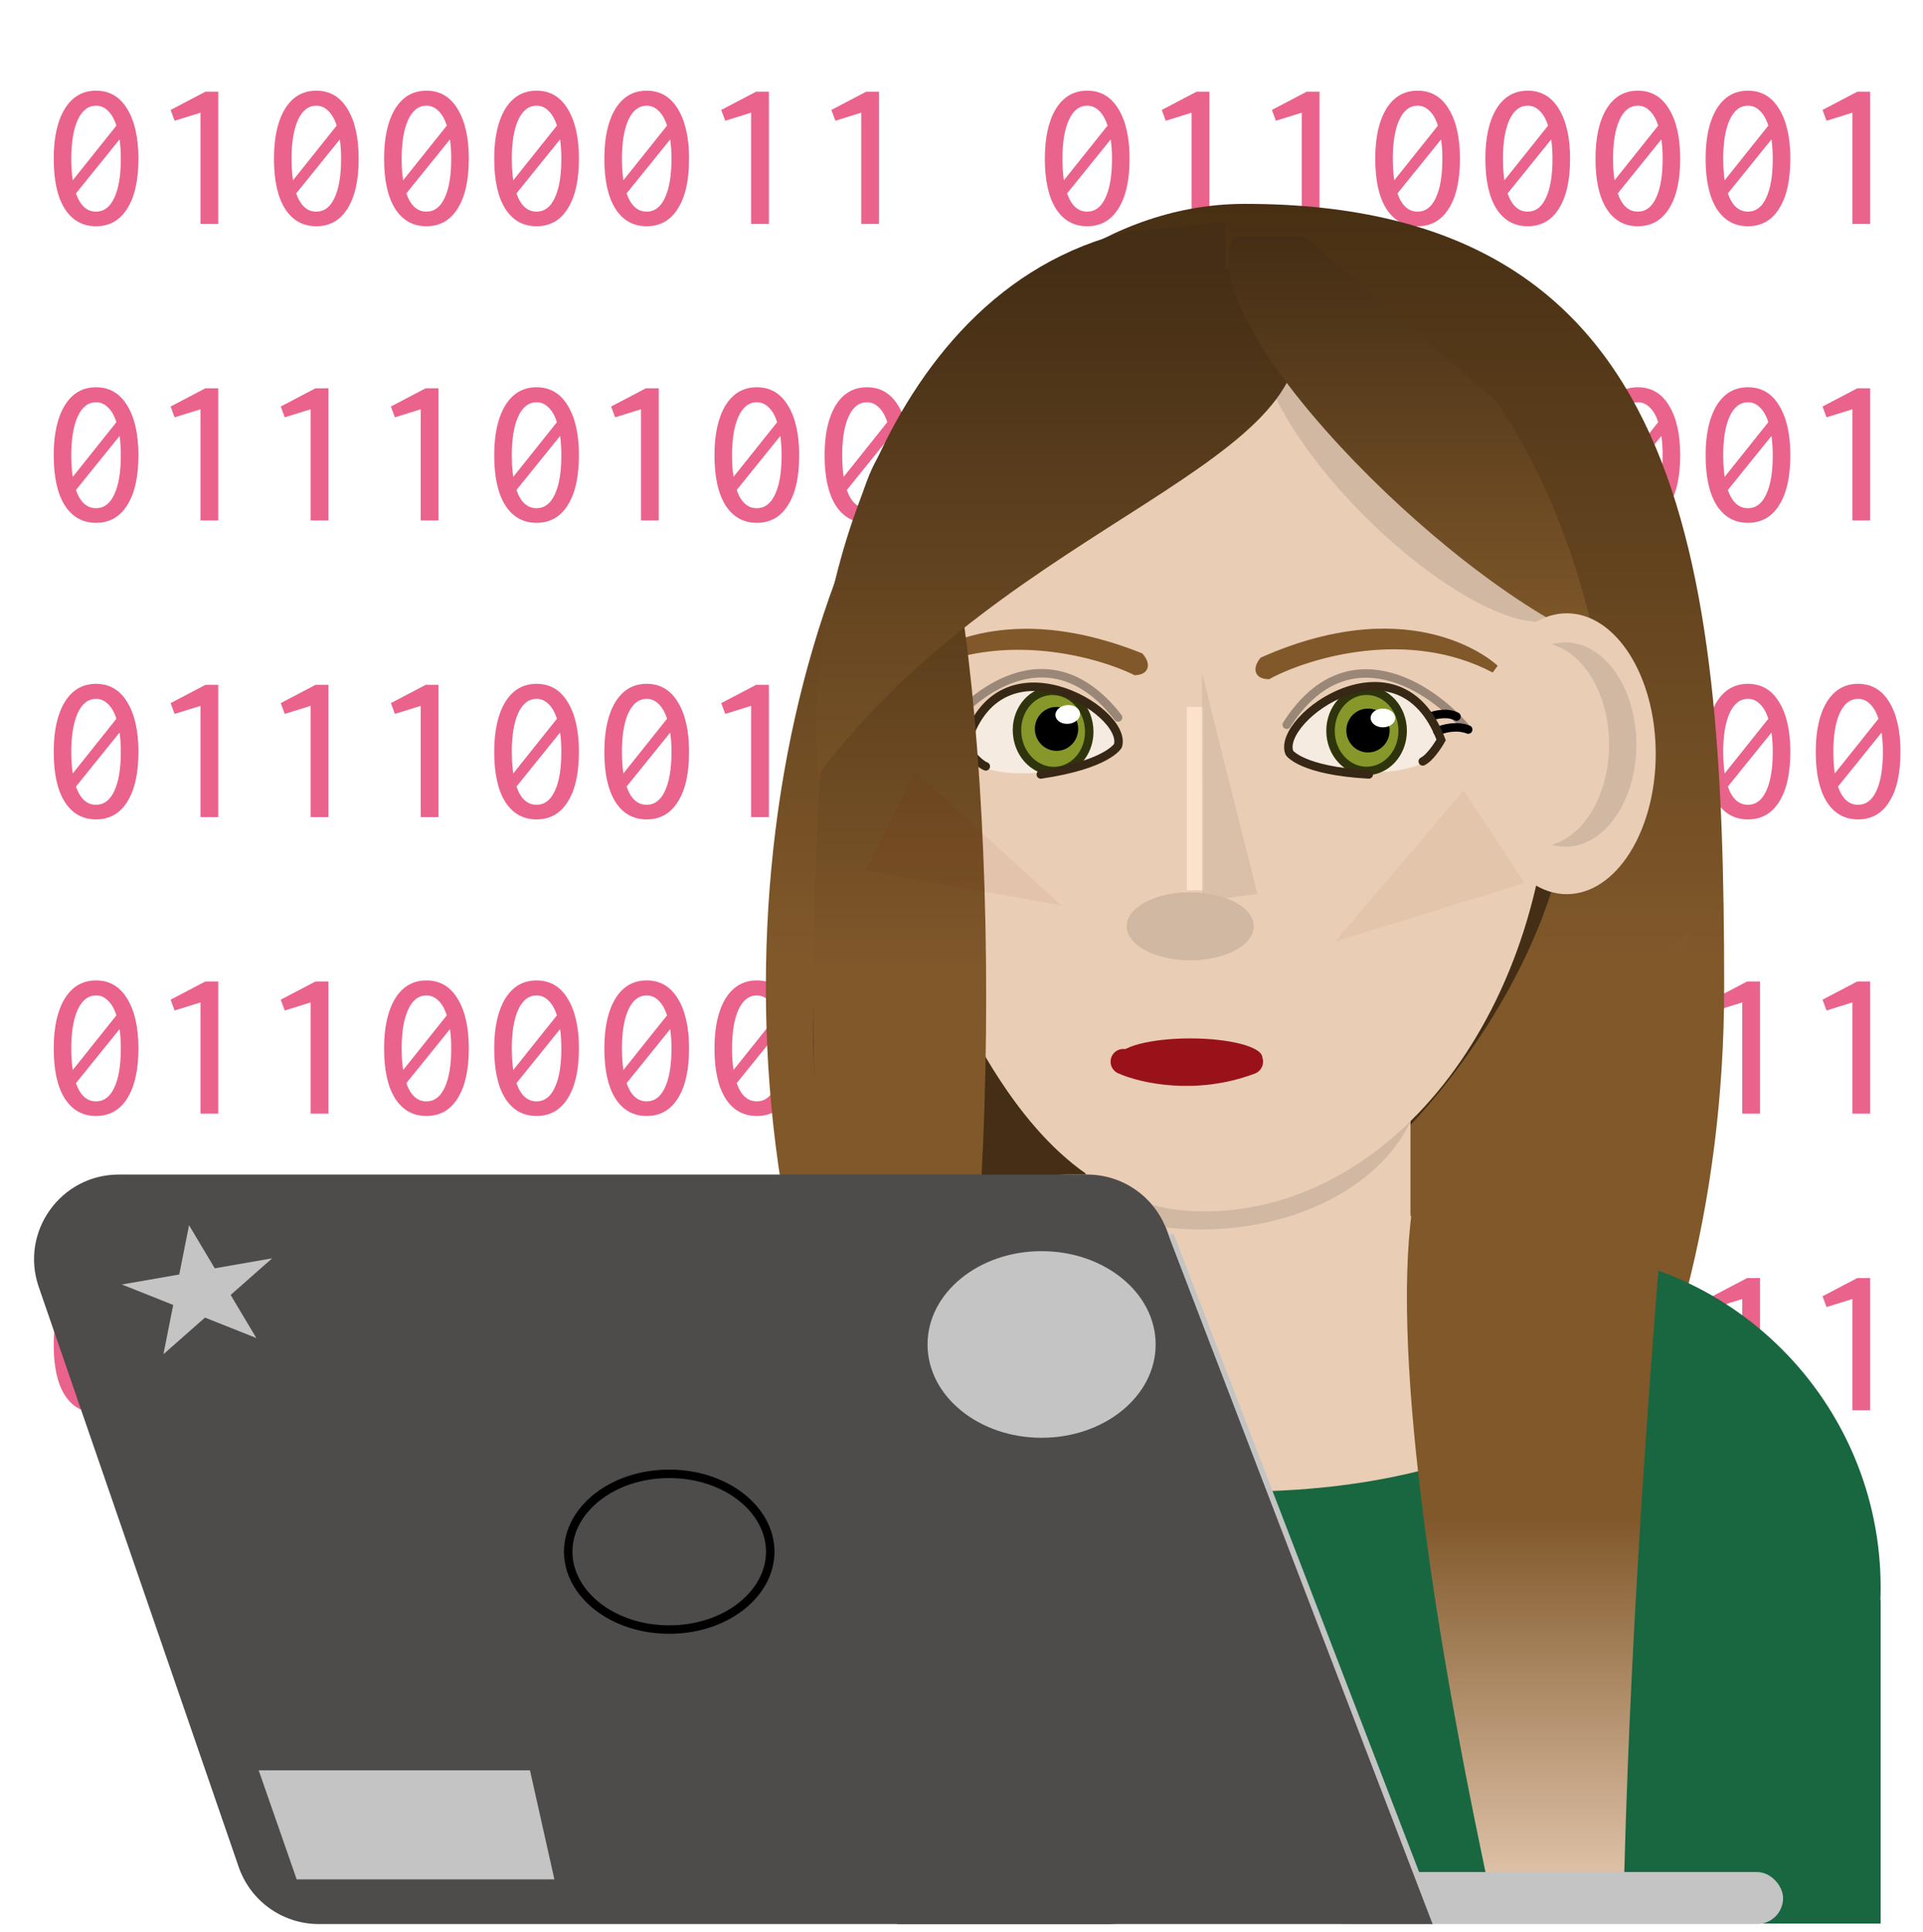 <svg width="227" height="228" viewBox="0 0 227 228" fill="none" xmlns="http://www.w3.org/2000/svg">
<path d="M11.339 26.7C9.755 26.7 8.522 26.009 7.639 24.625C6.772 23.242 6.339 21.275 6.339 18.725C6.339 16.242 6.772 14.284 7.639 12.85C8.522 11.417 9.755 10.7 11.339 10.7C12.922 10.7 14.147 11.417 15.014 12.85C15.897 14.284 16.339 16.242 16.339 18.725C16.339 21.275 15.897 23.242 15.014 24.625C14.147 26.009 12.922 26.7 11.339 26.7ZM8.414 18.725C8.414 19.675 8.472 20.525 8.589 21.275L13.739 14.825C13.505 14.075 13.18 13.5 12.764 13.1C12.364 12.684 11.889 12.475 11.339 12.475C10.405 12.475 9.68 13.042 9.164 14.175C8.664 15.292 8.414 16.809 8.414 18.725ZM11.339 24.975C12.272 24.975 12.989 24.434 13.489 23.35C14.005 22.267 14.264 20.725 14.264 18.725C14.264 17.892 14.214 17.134 14.114 16.45L8.964 22.825C9.464 24.259 10.255 24.975 11.339 24.975Z" fill="#EA638C"/>
<path d="M23.664 26.425V13.3L20.614 14.25L20.139 12.975L24.239 10.825H25.764V26.425H23.664Z" fill="#EA638C"/>
<path d="M37.339 26.7C35.755 26.7 34.522 26.009 33.639 24.625C32.772 23.242 32.339 21.275 32.339 18.725C32.339 16.242 32.772 14.284 33.639 12.85C34.522 11.417 35.755 10.7 37.339 10.7C38.922 10.7 40.147 11.417 41.014 12.85C41.897 14.284 42.339 16.242 42.339 18.725C42.339 21.275 41.897 23.242 41.014 24.625C40.147 26.009 38.922 26.7 37.339 26.7ZM34.414 18.725C34.414 19.675 34.472 20.525 34.589 21.275L39.739 14.825C39.505 14.075 39.18 13.5 38.764 13.1C38.364 12.684 37.889 12.475 37.339 12.475C36.405 12.475 35.68 13.042 35.164 14.175C34.664 15.292 34.414 16.809 34.414 18.725ZM37.339 24.975C38.272 24.975 38.989 24.434 39.489 23.35C40.005 22.267 40.264 20.725 40.264 18.725C40.264 17.892 40.214 17.134 40.114 16.45L34.964 22.825C35.464 24.259 36.255 24.975 37.339 24.975Z" fill="#EA638C"/>
<path d="M50.339 26.7C48.755 26.7 47.522 26.009 46.639 24.625C45.772 23.242 45.339 21.275 45.339 18.725C45.339 16.242 45.772 14.284 46.639 12.85C47.522 11.417 48.755 10.7 50.339 10.7C51.922 10.7 53.147 11.417 54.014 12.85C54.897 14.284 55.339 16.242 55.339 18.725C55.339 21.275 54.897 23.242 54.014 24.625C53.147 26.009 51.922 26.7 50.339 26.7ZM47.414 18.725C47.414 19.675 47.472 20.525 47.589 21.275L52.739 14.825C52.505 14.075 52.18 13.5 51.764 13.1C51.364 12.684 50.889 12.475 50.339 12.475C49.405 12.475 48.68 13.042 48.164 14.175C47.664 15.292 47.414 16.809 47.414 18.725ZM50.339 24.975C51.272 24.975 51.989 24.434 52.489 23.35C53.005 22.267 53.264 20.725 53.264 18.725C53.264 17.892 53.214 17.134 53.114 16.45L47.964 22.825C48.464 24.259 49.255 24.975 50.339 24.975Z" fill="#EA638C"/>
<path d="M63.339 26.7C61.755 26.7 60.522 26.009 59.639 24.625C58.772 23.242 58.339 21.275 58.339 18.725C58.339 16.242 58.772 14.284 59.639 12.85C60.522 11.417 61.755 10.7 63.339 10.7C64.922 10.7 66.147 11.417 67.014 12.85C67.897 14.284 68.339 16.242 68.339 18.725C68.339 21.275 67.897 23.242 67.014 24.625C66.147 26.009 64.922 26.7 63.339 26.7ZM60.414 18.725C60.414 19.675 60.472 20.525 60.589 21.275L65.739 14.825C65.505 14.075 65.18 13.5 64.764 13.1C64.364 12.684 63.889 12.475 63.339 12.475C62.405 12.475 61.68 13.042 61.164 14.175C60.664 15.292 60.414 16.809 60.414 18.725ZM63.339 24.975C64.272 24.975 64.989 24.434 65.489 23.35C66.005 22.267 66.264 20.725 66.264 18.725C66.264 17.892 66.214 17.134 66.114 16.45L60.964 22.825C61.464 24.259 62.255 24.975 63.339 24.975Z" fill="#EA638C"/>
<path d="M76.339 26.7C74.755 26.7 73.522 26.009 72.639 24.625C71.772 23.242 71.339 21.275 71.339 18.725C71.339 16.242 71.772 14.284 72.639 12.85C73.522 11.417 74.755 10.7 76.339 10.7C77.922 10.7 79.147 11.417 80.014 12.85C80.897 14.284 81.339 16.242 81.339 18.725C81.339 21.275 80.897 23.242 80.014 24.625C79.147 26.009 77.922 26.7 76.339 26.7ZM73.414 18.725C73.414 19.675 73.472 20.525 73.589 21.275L78.739 14.825C78.505 14.075 78.18 13.5 77.764 13.1C77.364 12.684 76.889 12.475 76.339 12.475C75.405 12.475 74.68 13.042 74.164 14.175C73.664 15.292 73.414 16.809 73.414 18.725ZM76.339 24.975C77.272 24.975 77.989 24.434 78.489 23.35C79.005 22.267 79.264 20.725 79.264 18.725C79.264 17.892 79.214 17.134 79.114 16.45L73.964 22.825C74.464 24.259 75.255 24.975 76.339 24.975Z" fill="#EA638C"/>
<path d="M88.664 26.425V13.3L85.614 14.25L85.139 12.975L89.239 10.825H90.764V26.425H88.664Z" fill="#EA638C"/>
<path d="M101.664 26.425V13.3L98.614 14.25L98.139 12.975L102.239 10.825H103.764V26.425H101.664Z" fill="#EA638C"/>
<path d="M128.339 26.7C126.755 26.7 125.522 26.009 124.639 24.625C123.772 23.242 123.339 21.275 123.339 18.725C123.339 16.242 123.772 14.284 124.639 12.85C125.522 11.417 126.755 10.7 128.339 10.7C129.922 10.7 131.147 11.417 132.014 12.85C132.897 14.284 133.339 16.242 133.339 18.725C133.339 21.275 132.897 23.242 132.014 24.625C131.147 26.009 129.922 26.7 128.339 26.7ZM125.414 18.725C125.414 19.675 125.472 20.525 125.589 21.275L130.739 14.825C130.505 14.075 130.18 13.5 129.764 13.1C129.364 12.684 128.889 12.475 128.339 12.475C127.405 12.475 126.68 13.042 126.164 14.175C125.664 15.292 125.414 16.809 125.414 18.725ZM128.339 24.975C129.272 24.975 129.989 24.434 130.489 23.35C131.005 22.267 131.264 20.725 131.264 18.725C131.264 17.892 131.214 17.134 131.114 16.45L125.964 22.825C126.464 24.259 127.255 24.975 128.339 24.975Z" fill="#EA638C"/>
<path d="M140.664 26.425V13.3L137.614 14.25L137.139 12.975L141.239 10.825H142.764V26.425H140.664Z" fill="#EA638C"/>
<path d="M153.664 26.425V13.3L150.614 14.25L150.139 12.975L154.239 10.825H155.764V26.425H153.664Z" fill="#EA638C"/>
<path d="M167.339 26.7C165.755 26.7 164.522 26.009 163.639 24.625C162.772 23.242 162.339 21.275 162.339 18.725C162.339 16.242 162.772 14.284 163.639 12.85C164.522 11.417 165.755 10.7 167.339 10.7C168.922 10.7 170.147 11.417 171.014 12.85C171.897 14.284 172.339 16.242 172.339 18.725C172.339 21.275 171.897 23.242 171.014 24.625C170.147 26.009 168.922 26.7 167.339 26.7ZM164.414 18.725C164.414 19.675 164.472 20.525 164.589 21.275L169.739 14.825C169.505 14.075 169.18 13.5 168.764 13.1C168.364 12.684 167.889 12.475 167.339 12.475C166.405 12.475 165.68 13.042 165.164 14.175C164.664 15.292 164.414 16.809 164.414 18.725ZM167.339 24.975C168.272 24.975 168.989 24.434 169.489 23.35C170.005 22.267 170.264 20.725 170.264 18.725C170.264 17.892 170.214 17.134 170.114 16.45L164.964 22.825C165.464 24.259 166.255 24.975 167.339 24.975Z" fill="#EA638C"/>
<path d="M180.339 26.7C178.755 26.7 177.522 26.009 176.639 24.625C175.772 23.242 175.339 21.275 175.339 18.725C175.339 16.242 175.772 14.284 176.639 12.85C177.522 11.417 178.755 10.7 180.339 10.7C181.922 10.7 183.147 11.417 184.014 12.85C184.897 14.284 185.339 16.242 185.339 18.725C185.339 21.275 184.897 23.242 184.014 24.625C183.147 26.009 181.922 26.7 180.339 26.7ZM177.414 18.725C177.414 19.675 177.472 20.525 177.589 21.275L182.739 14.825C182.505 14.075 182.18 13.5 181.764 13.1C181.364 12.684 180.889 12.475 180.339 12.475C179.405 12.475 178.68 13.042 178.164 14.175C177.664 15.292 177.414 16.809 177.414 18.725ZM180.339 24.975C181.272 24.975 181.989 24.434 182.489 23.35C183.005 22.267 183.264 20.725 183.264 18.725C183.264 17.892 183.214 17.134 183.114 16.45L177.964 22.825C178.464 24.259 179.255 24.975 180.339 24.975Z" fill="#EA638C"/>
<path d="M193.339 26.7C191.755 26.7 190.522 26.009 189.639 24.625C188.772 23.242 188.339 21.275 188.339 18.725C188.339 16.242 188.772 14.284 189.639 12.85C190.522 11.417 191.755 10.7 193.339 10.7C194.922 10.7 196.147 11.417 197.014 12.85C197.897 14.284 198.339 16.242 198.339 18.725C198.339 21.275 197.897 23.242 197.014 24.625C196.147 26.009 194.922 26.7 193.339 26.7ZM190.414 18.725C190.414 19.675 190.472 20.525 190.589 21.275L195.739 14.825C195.505 14.075 195.18 13.5 194.764 13.1C194.364 12.684 193.889 12.475 193.339 12.475C192.405 12.475 191.68 13.042 191.164 14.175C190.664 15.292 190.414 16.809 190.414 18.725ZM193.339 24.975C194.272 24.975 194.989 24.434 195.489 23.35C196.005 22.267 196.264 20.725 196.264 18.725C196.264 17.892 196.214 17.134 196.114 16.45L190.964 22.825C191.464 24.259 192.255 24.975 193.339 24.975Z" fill="#EA638C"/>
<path d="M206.339 26.7C204.755 26.7 203.522 26.009 202.639 24.625C201.772 23.242 201.339 21.275 201.339 18.725C201.339 16.242 201.772 14.284 202.639 12.85C203.522 11.417 204.755 10.7 206.339 10.7C207.922 10.7 209.147 11.417 210.014 12.85C210.897 14.284 211.339 16.242 211.339 18.725C211.339 21.275 210.897 23.242 210.014 24.625C209.147 26.009 207.922 26.7 206.339 26.7ZM203.414 18.725C203.414 19.675 203.472 20.525 203.589 21.275L208.739 14.825C208.505 14.075 208.18 13.5 207.764 13.1C207.364 12.684 206.889 12.475 206.339 12.475C205.405 12.475 204.68 13.042 204.164 14.175C203.664 15.292 203.414 16.809 203.414 18.725ZM206.339 24.975C207.272 24.975 207.989 24.434 208.489 23.35C209.005 22.267 209.264 20.725 209.264 18.725C209.264 17.892 209.214 17.134 209.114 16.45L203.964 22.825C204.464 24.259 205.255 24.975 206.339 24.975Z" fill="#EA638C"/>
<path d="M218.664 26.425V13.3L215.614 14.25L215.139 12.975L219.239 10.825H220.764V26.425H218.664Z" fill="#EA638C"/>
<path d="M11.339 61.7C9.755 61.7 8.522 61.009 7.639 59.625C6.772 58.242 6.339 56.275 6.339 53.725C6.339 51.242 6.772 49.284 7.639 47.85C8.522 46.417 9.755 45.7 11.339 45.7C12.922 45.7 14.147 46.417 15.014 47.85C15.897 49.284 16.339 51.242 16.339 53.725C16.339 56.275 15.897 58.242 15.014 59.625C14.147 61.009 12.922 61.7 11.339 61.7ZM8.414 53.725C8.414 54.675 8.472 55.525 8.589 56.275L13.739 49.825C13.505 49.075 13.18 48.5 12.764 48.1C12.364 47.684 11.889 47.475 11.339 47.475C10.405 47.475 9.68 48.042 9.164 49.175C8.664 50.292 8.414 51.809 8.414 53.725ZM11.339 59.975C12.272 59.975 12.989 59.434 13.489 58.35C14.005 57.267 14.264 55.725 14.264 53.725C14.264 52.892 14.214 52.134 14.114 51.45L8.964 57.825C9.464 59.259 10.255 59.975 11.339 59.975Z" fill="#EA638C"/>
<path d="M23.664 61.425V48.3L20.614 49.25L20.139 47.975L24.239 45.825H25.764V61.425H23.664Z" fill="#EA638C"/>
<path d="M36.664 61.425V48.3L33.614 49.25L33.139 47.975L37.239 45.825H38.764V61.425H36.664Z" fill="#EA638C"/>
<path d="M49.664 61.425V48.3L46.614 49.25L46.139 47.975L50.239 45.825H51.764V61.425H49.664Z" fill="#EA638C"/>
<path d="M63.339 61.7C61.755 61.7 60.522 61.009 59.639 59.625C58.772 58.242 58.339 56.275 58.339 53.725C58.339 51.242 58.772 49.284 59.639 47.85C60.522 46.417 61.755 45.7 63.339 45.7C64.922 45.7 66.147 46.417 67.014 47.85C67.897 49.284 68.339 51.242 68.339 53.725C68.339 56.275 67.897 58.242 67.014 59.625C66.147 61.009 64.922 61.7 63.339 61.7ZM60.414 53.725C60.414 54.675 60.472 55.525 60.589 56.275L65.739 49.825C65.505 49.075 65.18 48.5 64.764 48.1C64.364 47.684 63.889 47.475 63.339 47.475C62.405 47.475 61.68 48.042 61.164 49.175C60.664 50.292 60.414 51.809 60.414 53.725ZM63.339 59.975C64.272 59.975 64.989 59.434 65.489 58.35C66.005 57.267 66.264 55.725 66.264 53.725C66.264 52.892 66.214 52.134 66.114 51.45L60.964 57.825C61.464 59.259 62.255 59.975 63.339 59.975Z" fill="#EA638C"/>
<path d="M75.664 61.425V48.3L72.614 49.25L72.139 47.975L76.239 45.825H77.764V61.425H75.664Z" fill="#EA638C"/>
<path d="M89.339 61.7C87.755 61.7 86.522 61.009 85.639 59.625C84.772 58.242 84.339 56.275 84.339 53.725C84.339 51.242 84.772 49.284 85.639 47.85C86.522 46.417 87.755 45.7 89.339 45.7C90.922 45.7 92.147 46.417 93.014 47.85C93.897 49.284 94.339 51.242 94.339 53.725C94.339 56.275 93.897 58.242 93.014 59.625C92.147 61.009 90.922 61.7 89.339 61.7ZM86.414 53.725C86.414 54.675 86.472 55.525 86.589 56.275L91.739 49.825C91.505 49.075 91.18 48.5 90.764 48.1C90.364 47.684 89.889 47.475 89.339 47.475C88.405 47.475 87.68 48.042 87.164 49.175C86.664 50.292 86.414 51.809 86.414 53.725ZM89.339 59.975C90.272 59.975 90.989 59.434 91.489 58.35C92.005 57.267 92.264 55.725 92.264 53.725C92.264 52.892 92.214 52.134 92.114 51.45L86.964 57.825C87.464 59.259 88.255 59.975 89.339 59.975Z" fill="#EA638C"/>
<path d="M102.339 61.7C100.755 61.7 99.522 61.009 98.639 59.625C97.772 58.242 97.339 56.275 97.339 53.725C97.339 51.242 97.772 49.284 98.639 47.85C99.522 46.417 100.755 45.7 102.339 45.7C103.922 45.7 105.147 46.417 106.014 47.85C106.897 49.284 107.339 51.242 107.339 53.725C107.339 56.275 106.897 58.242 106.014 59.625C105.147 61.009 103.922 61.7 102.339 61.7ZM99.414 53.725C99.414 54.675 99.472 55.525 99.589 56.275L104.739 49.825C104.505 49.075 104.18 48.5 103.764 48.1C103.364 47.684 102.889 47.475 102.339 47.475C101.405 47.475 100.68 48.042 100.164 49.175C99.664 50.292 99.414 51.809 99.414 53.725ZM102.339 59.975C103.272 59.975 103.989 59.434 104.489 58.35C105.005 57.267 105.264 55.725 105.264 53.725C105.264 52.892 105.214 52.134 105.114 51.45L99.964 57.825C100.464 59.259 101.255 59.975 102.339 59.975Z" fill="#EA638C"/>
<path d="M128.339 61.7C126.755 61.7 125.522 61.009 124.639 59.625C123.772 58.242 123.339 56.275 123.339 53.725C123.339 51.242 123.772 49.284 124.639 47.85C125.522 46.417 126.755 45.7 128.339 45.7C129.922 45.7 131.147 46.417 132.014 47.85C132.897 49.284 133.339 51.242 133.339 53.725C133.339 56.275 132.897 58.242 132.014 59.625C131.147 61.009 129.922 61.7 128.339 61.7ZM125.414 53.725C125.414 54.675 125.472 55.525 125.589 56.275L130.739 49.825C130.505 49.075 130.18 48.5 129.764 48.1C129.364 47.684 128.889 47.475 128.339 47.475C127.405 47.475 126.68 48.042 126.164 49.175C125.664 50.292 125.414 51.809 125.414 53.725ZM128.339 59.975C129.272 59.975 129.989 59.434 130.489 58.35C131.005 57.267 131.264 55.725 131.264 53.725C131.264 52.892 131.214 52.134 131.114 51.45L125.964 57.825C126.464 59.259 127.255 59.975 128.339 59.975Z" fill="#EA638C"/>
<path d="M140.664 61.425V48.3L137.614 49.25L137.139 47.975L141.239 45.825H142.764V61.425H140.664Z" fill="#EA638C"/>
<path d="M153.664 61.425V48.3L150.614 49.25L150.139 47.975L154.239 45.825H155.764V61.425H153.664Z" fill="#EA638C"/>
<path d="M167.339 61.7C165.755 61.7 164.522 61.009 163.639 59.625C162.772 58.242 162.339 56.275 162.339 53.725C162.339 51.242 162.772 49.284 163.639 47.85C164.522 46.417 165.755 45.7 167.339 45.7C168.922 45.7 170.147 46.417 171.014 47.85C171.897 49.284 172.339 51.242 172.339 53.725C172.339 56.275 171.897 58.242 171.014 59.625C170.147 61.009 168.922 61.7 167.339 61.7ZM164.414 53.725C164.414 54.675 164.472 55.525 164.589 56.275L169.739 49.825C169.505 49.075 169.18 48.5 168.764 48.1C168.364 47.684 167.889 47.475 167.339 47.475C166.405 47.475 165.68 48.042 165.164 49.175C164.664 50.292 164.414 51.809 164.414 53.725ZM167.339 59.975C168.272 59.975 168.989 59.434 169.489 58.35C170.005 57.267 170.264 55.725 170.264 53.725C170.264 52.892 170.214 52.134 170.114 51.45L164.964 57.825C165.464 59.259 166.255 59.975 167.339 59.975Z" fill="#EA638C"/>
<path d="M180.339 61.7C178.755 61.7 177.522 61.009 176.639 59.625C175.772 58.242 175.339 56.275 175.339 53.725C175.339 51.242 175.772 49.284 176.639 47.85C177.522 46.417 178.755 45.7 180.339 45.7C181.922 45.7 183.147 46.417 184.014 47.85C184.897 49.284 185.339 51.242 185.339 53.725C185.339 56.275 184.897 58.242 184.014 59.625C183.147 61.009 181.922 61.7 180.339 61.7ZM177.414 53.725C177.414 54.675 177.472 55.525 177.589 56.275L182.739 49.825C182.505 49.075 182.18 48.5 181.764 48.1C181.364 47.684 180.889 47.475 180.339 47.475C179.405 47.475 178.68 48.042 178.164 49.175C177.664 50.292 177.414 51.809 177.414 53.725ZM180.339 59.975C181.272 59.975 181.989 59.434 182.489 58.35C183.005 57.267 183.264 55.725 183.264 53.725C183.264 52.892 183.214 52.134 183.114 51.45L177.964 57.825C178.464 59.259 179.255 59.975 180.339 59.975Z" fill="#EA638C"/>
<path d="M193.339 61.7C191.755 61.7 190.522 61.009 189.639 59.625C188.772 58.242 188.339 56.275 188.339 53.725C188.339 51.242 188.772 49.284 189.639 47.85C190.522 46.417 191.755 45.7 193.339 45.7C194.922 45.7 196.147 46.417 197.014 47.85C197.897 49.284 198.339 51.242 198.339 53.725C198.339 56.275 197.897 58.242 197.014 59.625C196.147 61.009 194.922 61.7 193.339 61.7ZM190.414 53.725C190.414 54.675 190.472 55.525 190.589 56.275L195.739 49.825C195.505 49.075 195.18 48.5 194.764 48.1C194.364 47.684 193.889 47.475 193.339 47.475C192.405 47.475 191.68 48.042 191.164 49.175C190.664 50.292 190.414 51.809 190.414 53.725ZM193.339 59.975C194.272 59.975 194.989 59.434 195.489 58.35C196.005 57.267 196.264 55.725 196.264 53.725C196.264 52.892 196.214 52.134 196.114 51.45L190.964 57.825C191.464 59.259 192.255 59.975 193.339 59.975Z" fill="#EA638C"/>
<path d="M206.339 61.7C204.755 61.7 203.522 61.009 202.639 59.625C201.772 58.242 201.339 56.275 201.339 53.725C201.339 51.242 201.772 49.284 202.639 47.85C203.522 46.417 204.755 45.7 206.339 45.7C207.922 45.7 209.147 46.417 210.014 47.85C210.897 49.284 211.339 51.242 211.339 53.725C211.339 56.275 210.897 58.242 210.014 59.625C209.147 61.009 207.922 61.7 206.339 61.7ZM203.414 53.725C203.414 54.675 203.472 55.525 203.589 56.275L208.739 49.825C208.505 49.075 208.18 48.5 207.764 48.1C207.364 47.684 206.889 47.475 206.339 47.475C205.405 47.475 204.68 48.042 204.164 49.175C203.664 50.292 203.414 51.809 203.414 53.725ZM206.339 59.975C207.272 59.975 207.989 59.434 208.489 58.35C209.005 57.267 209.264 55.725 209.264 53.725C209.264 52.892 209.214 52.134 209.114 51.45L203.964 57.825C204.464 59.259 205.255 59.975 206.339 59.975Z" fill="#EA638C"/>
<path d="M218.664 61.425V48.3L215.614 49.25L215.139 47.975L219.239 45.825H220.764V61.425H218.664Z" fill="#EA638C"/>
<path d="M11.339 96.7C9.755 96.7 8.522 96.009 7.639 94.625C6.772 93.242 6.339 91.275 6.339 88.725C6.339 86.242 6.772 84.284 7.639 82.85C8.522 81.417 9.755 80.7 11.339 80.7C12.922 80.7 14.147 81.417 15.014 82.85C15.897 84.284 16.339 86.242 16.339 88.725C16.339 91.275 15.897 93.242 15.014 94.625C14.147 96.009 12.922 96.7 11.339 96.7ZM8.414 88.725C8.414 89.675 8.472 90.525 8.589 91.275L13.739 84.825C13.505 84.075 13.18 83.5 12.764 83.1C12.364 82.684 11.889 82.475 11.339 82.475C10.405 82.475 9.68 83.042 9.164 84.175C8.664 85.292 8.414 86.809 8.414 88.725ZM11.339 94.975C12.272 94.975 12.989 94.434 13.489 93.35C14.005 92.267 14.264 90.725 14.264 88.725C14.264 87.892 14.214 87.134 14.114 86.45L8.964 92.825C9.464 94.259 10.255 94.975 11.339 94.975Z" fill="#EA638C"/>
<path d="M23.664 96.425V83.3L20.614 84.25L20.139 82.975L24.239 80.825H25.764V96.425H23.664Z" fill="#EA638C"/>
<path d="M36.664 96.425V83.3L33.614 84.25L33.139 82.975L37.239 80.825H38.764V96.425H36.664Z" fill="#EA638C"/>
<path d="M49.664 96.425V83.3L46.614 84.25L46.139 82.975L50.239 80.825H51.764V96.425H49.664Z" fill="#EA638C"/>
<path d="M63.339 96.7C61.755 96.7 60.522 96.009 59.639 94.625C58.772 93.242 58.339 91.275 58.339 88.725C58.339 86.242 58.772 84.284 59.639 82.85C60.522 81.417 61.755 80.7 63.339 80.7C64.922 80.7 66.147 81.417 67.014 82.85C67.897 84.284 68.339 86.242 68.339 88.725C68.339 91.275 67.897 93.242 67.014 94.625C66.147 96.009 64.922 96.7 63.339 96.7ZM60.414 88.725C60.414 89.675 60.472 90.525 60.589 91.275L65.739 84.825C65.505 84.075 65.18 83.5 64.764 83.1C64.364 82.684 63.889 82.475 63.339 82.475C62.405 82.475 61.68 83.042 61.164 84.175C60.664 85.292 60.414 86.809 60.414 88.725ZM63.339 94.975C64.272 94.975 64.989 94.434 65.489 93.35C66.005 92.267 66.264 90.725 66.264 88.725C66.264 87.892 66.214 87.134 66.114 86.45L60.964 92.825C61.464 94.259 62.255 94.975 63.339 94.975Z" fill="#EA638C"/>
<path d="M76.339 96.7C74.755 96.7 73.522 96.009 72.639 94.625C71.772 93.242 71.339 91.275 71.339 88.725C71.339 86.242 71.772 84.284 72.639 82.85C73.522 81.417 74.755 80.7 76.339 80.7C77.922 80.7 79.147 81.417 80.014 82.85C80.897 84.284 81.339 86.242 81.339 88.725C81.339 91.275 80.897 93.242 80.014 94.625C79.147 96.009 77.922 96.7 76.339 96.7ZM73.414 88.725C73.414 89.675 73.472 90.525 73.589 91.275L78.739 84.825C78.505 84.075 78.18 83.5 77.764 83.1C77.364 82.684 76.889 82.475 76.339 82.475C75.405 82.475 74.68 83.042 74.164 84.175C73.664 85.292 73.414 86.809 73.414 88.725ZM76.339 94.975C77.272 94.975 77.989 94.434 78.489 93.35C79.005 92.267 79.264 90.725 79.264 88.725C79.264 87.892 79.214 87.134 79.114 86.45L73.964 92.825C74.464 94.259 75.255 94.975 76.339 94.975Z" fill="#EA638C"/>
<path d="M88.664 96.425V83.3L85.614 84.25L85.139 82.975L89.239 80.825H90.764V96.425H88.664Z" fill="#EA638C"/>
<path d="M101.664 96.425V83.3L98.614 84.25L98.139 82.975L102.239 80.825H103.764V96.425H101.664Z" fill="#EA638C"/>
<path d="M128.339 96.7C126.755 96.7 125.522 96.009 124.639 94.625C123.772 93.242 123.339 91.275 123.339 88.725C123.339 86.242 123.772 84.284 124.639 82.85C125.522 81.417 126.755 80.7 128.339 80.7C129.922 80.7 131.147 81.417 132.014 82.85C132.897 84.284 133.339 86.242 133.339 88.725C133.339 91.275 132.897 93.242 132.014 94.625C131.147 96.009 129.922 96.7 128.339 96.7ZM125.414 88.725C125.414 89.675 125.472 90.525 125.589 91.275L130.739 84.825C130.505 84.075 130.18 83.5 129.764 83.1C129.364 82.684 128.889 82.475 128.339 82.475C127.405 82.475 126.68 83.042 126.164 84.175C125.664 85.292 125.414 86.809 125.414 88.725ZM128.339 94.975C129.272 94.975 129.989 94.434 130.489 93.35C131.005 92.267 131.264 90.725 131.264 88.725C131.264 87.892 131.214 87.134 131.114 86.45L125.964 92.825C126.464 94.259 127.255 94.975 128.339 94.975Z" fill="#EA638C"/>
<path d="M140.664 96.425V83.3L137.614 84.25L137.139 82.975L141.239 80.825H142.764V96.425H140.664Z" fill="#EA638C"/>
<path d="M153.664 96.425V83.3L150.614 84.25L150.139 82.975L154.239 80.825H155.764V96.425H153.664Z" fill="#EA638C"/>
<path d="M166.664 96.425V83.3L163.614 84.25L163.139 82.975L167.239 80.825H168.764V96.425H166.664Z" fill="#EA638C"/>
<path d="M180.339 96.7C178.755 96.7 177.522 96.009 176.639 94.625C175.772 93.242 175.339 91.275 175.339 88.725C175.339 86.242 175.772 84.284 176.639 82.85C177.522 81.417 178.755 80.7 180.339 80.7C181.922 80.7 183.147 81.417 184.014 82.85C184.897 84.284 185.339 86.242 185.339 88.725C185.339 91.275 184.897 93.242 184.014 94.625C183.147 96.009 181.922 96.7 180.339 96.7ZM177.414 88.725C177.414 89.675 177.472 90.525 177.589 91.275L182.739 84.825C182.505 84.075 182.18 83.5 181.764 83.1C181.364 82.684 180.889 82.475 180.339 82.475C179.405 82.475 178.68 83.042 178.164 84.175C177.664 85.292 177.414 86.809 177.414 88.725ZM180.339 94.975C181.272 94.975 181.989 94.434 182.489 93.35C183.005 92.267 183.264 90.725 183.264 88.725C183.264 87.892 183.214 87.134 183.114 86.45L177.964 92.825C178.464 94.259 179.255 94.975 180.339 94.975Z" fill="#EA638C"/>
<path d="M192.664 96.425V83.3L189.614 84.25L189.139 82.975L193.239 80.825H194.764V96.425H192.664Z" fill="#EA638C"/>
<path d="M206.339 96.7C204.755 96.7 203.522 96.009 202.639 94.625C201.772 93.242 201.339 91.275 201.339 88.725C201.339 86.242 201.772 84.284 202.639 82.85C203.522 81.417 204.755 80.7 206.339 80.7C207.922 80.7 209.147 81.417 210.014 82.85C210.897 84.284 211.339 86.242 211.339 88.725C211.339 91.275 210.897 93.242 210.014 94.625C209.147 96.009 207.922 96.7 206.339 96.7ZM203.414 88.725C203.414 89.675 203.472 90.525 203.589 91.275L208.739 84.825C208.505 84.075 208.18 83.5 207.764 83.1C207.364 82.684 206.889 82.475 206.339 82.475C205.405 82.475 204.68 83.042 204.164 84.175C203.664 85.292 203.414 86.809 203.414 88.725ZM206.339 94.975C207.272 94.975 207.989 94.434 208.489 93.35C209.005 92.267 209.264 90.725 209.264 88.725C209.264 87.892 209.214 87.134 209.114 86.45L203.964 92.825C204.464 94.259 205.255 94.975 206.339 94.975Z" fill="#EA638C"/>
<path d="M219.339 96.7C217.755 96.7 216.522 96.009 215.639 94.625C214.772 93.242 214.339 91.275 214.339 88.725C214.339 86.242 214.772 84.284 215.639 82.85C216.522 81.417 217.755 80.7 219.339 80.7C220.922 80.7 222.147 81.417 223.014 82.85C223.897 84.284 224.339 86.242 224.339 88.725C224.339 91.275 223.897 93.242 223.014 94.625C222.147 96.009 220.922 96.7 219.339 96.7ZM216.414 88.725C216.414 89.675 216.472 90.525 216.589 91.275L221.739 84.825C221.505 84.075 221.18 83.5 220.764 83.1C220.364 82.684 219.889 82.475 219.339 82.475C218.405 82.475 217.68 83.042 217.164 84.175C216.664 85.292 216.414 86.809 216.414 88.725ZM219.339 94.975C220.272 94.975 220.989 94.434 221.489 93.35C222.005 92.267 222.264 90.725 222.264 88.725C222.264 87.892 222.214 87.134 222.114 86.45L216.964 92.825C217.464 94.259 218.255 94.975 219.339 94.975Z" fill="#EA638C"/>
<path d="M11.339 131.7C9.755 131.7 8.522 131.009 7.639 129.625C6.772 128.242 6.339 126.275 6.339 123.725C6.339 121.242 6.772 119.284 7.639 117.85C8.522 116.417 9.755 115.7 11.339 115.7C12.922 115.7 14.147 116.417 15.014 117.85C15.897 119.284 16.339 121.242 16.339 123.725C16.339 126.275 15.897 128.242 15.014 129.625C14.147 131.009 12.922 131.7 11.339 131.7ZM8.414 123.725C8.414 124.675 8.472 125.525 8.589 126.275L13.739 119.825C13.505 119.075 13.18 118.5 12.764 118.1C12.364 117.684 11.889 117.475 11.339 117.475C10.405 117.475 9.68 118.042 9.164 119.175C8.664 120.292 8.414 121.809 8.414 123.725ZM11.339 129.975C12.272 129.975 12.989 129.434 13.489 128.35C14.005 127.267 14.264 125.725 14.264 123.725C14.264 122.892 14.214 122.134 14.114 121.45L8.964 127.825C9.464 129.259 10.255 129.975 11.339 129.975Z" fill="#EA638C"/>
<path d="M23.664 131.425V118.3L20.614 119.25L20.139 117.975L24.239 115.825H25.764V131.425H23.664Z" fill="#EA638C"/>
<path d="M36.664 131.425V118.3L33.614 119.25L33.139 117.975L37.239 115.825H38.764V131.425H36.664Z" fill="#EA638C"/>
<path d="M50.339 131.7C48.755 131.7 47.522 131.009 46.639 129.625C45.772 128.242 45.339 126.275 45.339 123.725C45.339 121.242 45.772 119.284 46.639 117.85C47.522 116.417 48.755 115.7 50.339 115.7C51.922 115.7 53.147 116.417 54.014 117.85C54.897 119.284 55.339 121.242 55.339 123.725C55.339 126.275 54.897 128.242 54.014 129.625C53.147 131.009 51.922 131.7 50.339 131.7ZM47.414 123.725C47.414 124.675 47.472 125.525 47.589 126.275L52.739 119.825C52.505 119.075 52.18 118.5 51.764 118.1C51.364 117.684 50.889 117.475 50.339 117.475C49.405 117.475 48.68 118.042 48.164 119.175C47.664 120.292 47.414 121.809 47.414 123.725ZM50.339 129.975C51.272 129.975 51.989 129.434 52.489 128.35C53.005 127.267 53.264 125.725 53.264 123.725C53.264 122.892 53.214 122.134 53.114 121.45L47.964 127.825C48.464 129.259 49.255 129.975 50.339 129.975Z" fill="#EA638C"/>
<path d="M63.339 131.7C61.755 131.7 60.522 131.009 59.639 129.625C58.772 128.242 58.339 126.275 58.339 123.725C58.339 121.242 58.772 119.284 59.639 117.85C60.522 116.417 61.755 115.7 63.339 115.7C64.922 115.7 66.147 116.417 67.014 117.85C67.897 119.284 68.339 121.242 68.339 123.725C68.339 126.275 67.897 128.242 67.014 129.625C66.147 131.009 64.922 131.7 63.339 131.7ZM60.414 123.725C60.414 124.675 60.472 125.525 60.589 126.275L65.739 119.825C65.505 119.075 65.18 118.5 64.764 118.1C64.364 117.684 63.889 117.475 63.339 117.475C62.405 117.475 61.68 118.042 61.164 119.175C60.664 120.292 60.414 121.809 60.414 123.725ZM63.339 129.975C64.272 129.975 64.989 129.434 65.489 128.35C66.005 127.267 66.264 125.725 66.264 123.725C66.264 122.892 66.214 122.134 66.114 121.45L60.964 127.825C61.464 129.259 62.255 129.975 63.339 129.975Z" fill="#EA638C"/>
<path d="M76.339 131.7C74.755 131.7 73.522 131.009 72.639 129.625C71.772 128.242 71.339 126.275 71.339 123.725C71.339 121.242 71.772 119.284 72.639 117.85C73.522 116.417 74.755 115.7 76.339 115.7C77.922 115.7 79.147 116.417 80.014 117.85C80.897 119.284 81.339 121.242 81.339 123.725C81.339 126.275 80.897 128.242 80.014 129.625C79.147 131.009 77.922 131.7 76.339 131.7ZM73.414 123.725C73.414 124.675 73.472 125.525 73.589 126.275L78.739 119.825C78.505 119.075 78.18 118.5 77.764 118.1C77.364 117.684 76.889 117.475 76.339 117.475C75.405 117.475 74.68 118.042 74.164 119.175C73.664 120.292 73.414 121.809 73.414 123.725ZM76.339 129.975C77.272 129.975 77.989 129.434 78.489 128.35C79.005 127.267 79.264 125.725 79.264 123.725C79.264 122.892 79.214 122.134 79.114 121.45L73.964 127.825C74.464 129.259 75.255 129.975 76.339 129.975Z" fill="#EA638C"/>
<path d="M89.339 131.7C87.755 131.7 86.522 131.009 85.639 129.625C84.772 128.242 84.339 126.275 84.339 123.725C84.339 121.242 84.772 119.284 85.639 117.85C86.522 116.417 87.755 115.7 89.339 115.7C90.922 115.7 92.147 116.417 93.014 117.85C93.897 119.284 94.339 121.242 94.339 123.725C94.339 126.275 93.897 128.242 93.014 129.625C92.147 131.009 90.922 131.7 89.339 131.7ZM86.414 123.725C86.414 124.675 86.472 125.525 86.589 126.275L91.739 119.825C91.505 119.075 91.18 118.5 90.764 118.1C90.364 117.684 89.889 117.475 89.339 117.475C88.405 117.475 87.68 118.042 87.164 119.175C86.664 120.292 86.414 121.809 86.414 123.725ZM89.339 129.975C90.272 129.975 90.989 129.434 91.489 128.35C92.005 127.267 92.264 125.725 92.264 123.725C92.264 122.892 92.214 122.134 92.114 121.45L86.964 127.825C87.464 129.259 88.255 129.975 89.339 129.975Z" fill="#EA638C"/>
<path d="M101.664 131.425V118.3L98.614 119.25L98.139 117.975L102.239 115.825H103.764V131.425H101.664Z" fill="#EA638C"/>
<path d="M128.339 131.7C126.755 131.7 125.522 131.009 124.639 129.625C123.772 128.242 123.339 126.275 123.339 123.725C123.339 121.242 123.772 119.284 124.639 117.85C125.522 116.417 126.755 115.7 128.339 115.7C129.922 115.7 131.147 116.417 132.014 117.85C132.897 119.284 133.339 121.242 133.339 123.725C133.339 126.275 132.897 128.242 132.014 129.625C131.147 131.009 129.922 131.7 128.339 131.7ZM125.414 123.725C125.414 124.675 125.472 125.525 125.589 126.275L130.739 119.825C130.505 119.075 130.18 118.5 129.764 118.1C129.364 117.684 128.889 117.475 128.339 117.475C127.405 117.475 126.68 118.042 126.164 119.175C125.664 120.292 125.414 121.809 125.414 123.725ZM128.339 129.975C129.272 129.975 129.989 129.434 130.489 128.35C131.005 127.267 131.264 125.725 131.264 123.725C131.264 122.892 131.214 122.134 131.114 121.45L125.964 127.825C126.464 129.259 127.255 129.975 128.339 129.975Z" fill="#EA638C"/>
<path d="M140.664 131.425V118.3L137.614 119.25L137.139 117.975L141.239 115.825H142.764V131.425H140.664Z" fill="#EA638C"/>
<path d="M153.664 131.425V118.3L150.614 119.25L150.139 117.975L154.239 115.825H155.764V131.425H153.664Z" fill="#EA638C"/>
<path d="M166.664 131.425V118.3L163.614 119.25L163.139 117.975L167.239 115.825H168.764V131.425H166.664Z" fill="#EA638C"/>
<path d="M180.339 131.7C178.755 131.7 177.522 131.009 176.639 129.625C175.772 128.242 175.339 126.275 175.339 123.725C175.339 121.242 175.772 119.284 176.639 117.85C177.522 116.417 178.755 115.7 180.339 115.7C181.922 115.7 183.147 116.417 184.014 117.85C184.897 119.284 185.339 121.242 185.339 123.725C185.339 126.275 184.897 128.242 184.014 129.625C183.147 131.009 181.922 131.7 180.339 131.7ZM177.414 123.725C177.414 124.675 177.472 125.525 177.589 126.275L182.739 119.825C182.505 119.075 182.18 118.5 181.764 118.1C181.364 117.684 180.889 117.475 180.339 117.475C179.405 117.475 178.68 118.042 178.164 119.175C177.664 120.292 177.414 121.809 177.414 123.725ZM180.339 129.975C181.272 129.975 181.989 129.434 182.489 128.35C183.005 127.267 183.264 125.725 183.264 123.725C183.264 122.892 183.214 122.134 183.114 121.45L177.964 127.825C178.464 129.259 179.255 129.975 180.339 129.975Z" fill="#EA638C"/>
<path d="M193.339 131.7C191.755 131.7 190.522 131.009 189.639 129.625C188.772 128.242 188.339 126.275 188.339 123.725C188.339 121.242 188.772 119.284 189.639 117.85C190.522 116.417 191.755 115.7 193.339 115.7C194.922 115.7 196.147 116.417 197.014 117.85C197.897 119.284 198.339 121.242 198.339 123.725C198.339 126.275 197.897 128.242 197.014 129.625C196.147 131.009 194.922 131.7 193.339 131.7ZM190.414 123.725C190.414 124.675 190.472 125.525 190.589 126.275L195.739 119.825C195.505 119.075 195.18 118.5 194.764 118.1C194.364 117.684 193.889 117.475 193.339 117.475C192.405 117.475 191.68 118.042 191.164 119.175C190.664 120.292 190.414 121.809 190.414 123.725ZM193.339 129.975C194.272 129.975 194.989 129.434 195.489 128.35C196.005 127.267 196.264 125.725 196.264 123.725C196.264 122.892 196.214 122.134 196.114 121.45L190.964 127.825C191.464 129.259 192.255 129.975 193.339 129.975Z" fill="#EA638C"/>
<path d="M205.664 131.425V118.3L202.614 119.25L202.139 117.975L206.239 115.825H207.764V131.425H205.664Z" fill="#EA638C"/>
<path d="M218.664 131.425V118.3L215.614 119.25L215.139 117.975L219.239 115.825H220.764V131.425H218.664Z" fill="#EA638C"/>
<path d="M11.339 166.7C9.755 166.7 8.522 166.009 7.639 164.625C6.772 163.242 6.339 161.275 6.339 158.725C6.339 156.242 6.772 154.284 7.639 152.85C8.522 151.417 9.755 150.7 11.339 150.7C12.922 150.7 14.147 151.417 15.014 152.85C15.897 154.284 16.339 156.242 16.339 158.725C16.339 161.275 15.897 163.242 15.014 164.625C14.147 166.009 12.922 166.7 11.339 166.7ZM8.414 158.725C8.414 159.675 8.472 160.525 8.589 161.275L13.739 154.825C13.505 154.075 13.18 153.5 12.764 153.1C12.364 152.684 11.889 152.475 11.339 152.475C10.405 152.475 9.68 153.042 9.164 154.175C8.664 155.292 8.414 156.809 8.414 158.725ZM11.339 164.975C12.272 164.975 12.989 164.434 13.489 163.35C14.005 162.267 14.264 160.725 14.264 158.725C14.264 157.892 14.214 157.134 14.114 156.45L8.964 162.825C9.464 164.259 10.255 164.975 11.339 164.975Z" fill="#EA638C"/>
<path d="M23.664 166.425V153.3L20.614 154.25L20.139 152.975L24.239 150.825H25.764V166.425H23.664Z" fill="#EA638C"/>
<path d="M36.664 166.425V153.3L33.614 154.25L33.139 152.975L37.239 150.825H38.764V166.425H36.664Z" fill="#EA638C"/>
<path d="M50.339 166.7C48.755 166.7 47.522 166.009 46.639 164.625C45.772 163.242 45.339 161.275 45.339 158.725C45.339 156.242 45.772 154.284 46.639 152.85C47.522 151.417 48.755 150.7 50.339 150.7C51.922 150.7 53.147 151.417 54.014 152.85C54.897 154.284 55.339 156.242 55.339 158.725C55.339 161.275 54.897 163.242 54.014 164.625C53.147 166.009 51.922 166.7 50.339 166.7ZM47.414 158.725C47.414 159.675 47.472 160.525 47.589 161.275L52.739 154.825C52.505 154.075 52.18 153.5 51.764 153.1C51.364 152.684 50.889 152.475 50.339 152.475C49.405 152.475 48.68 153.042 48.164 154.175C47.664 155.292 47.414 156.809 47.414 158.725ZM50.339 164.975C51.272 164.975 51.989 164.434 52.489 163.35C53.005 162.267 53.264 160.725 53.264 158.725C53.264 157.892 53.214 157.134 53.114 156.45L47.964 162.825C48.464 164.259 49.255 164.975 50.339 164.975Z" fill="#EA638C"/>
<path d="M62.664 166.425V153.3L59.614 154.25L59.139 152.975L63.239 150.825H64.764V166.425H62.664Z" fill="#EA638C"/>
<path d="M76.339 166.7C74.755 166.7 73.522 166.009 72.639 164.625C71.772 163.242 71.339 161.275 71.339 158.725C71.339 156.242 71.772 154.284 72.639 152.85C73.522 151.417 74.755 150.7 76.339 150.7C77.922 150.7 79.147 151.417 80.014 152.85C80.897 154.284 81.339 156.242 81.339 158.725C81.339 161.275 80.897 163.242 80.014 164.625C79.147 166.009 77.922 166.7 76.339 166.7ZM73.414 158.725C73.414 159.675 73.472 160.525 73.589 161.275L78.739 154.825C78.505 154.075 78.18 153.5 77.764 153.1C77.364 152.684 76.889 152.475 76.339 152.475C75.405 152.475 74.68 153.042 74.164 154.175C73.664 155.292 73.414 156.809 73.414 158.725ZM76.339 164.975C77.272 164.975 77.989 164.434 78.489 163.35C79.005 162.267 79.264 160.725 79.264 158.725C79.264 157.892 79.214 157.134 79.114 156.45L73.964 162.825C74.464 164.259 75.255 164.975 76.339 164.975Z" fill="#EA638C"/>
<path d="M89.339 166.7C87.755 166.7 86.522 166.009 85.639 164.625C84.772 163.242 84.339 161.275 84.339 158.725C84.339 156.242 84.772 154.284 85.639 152.85C86.522 151.417 87.755 150.7 89.339 150.7C90.922 150.7 92.147 151.417 93.014 152.85C93.897 154.284 94.339 156.242 94.339 158.725C94.339 161.275 93.897 163.242 93.014 164.625C92.147 166.009 90.922 166.7 89.339 166.7ZM86.414 158.725C86.414 159.675 86.472 160.525 86.589 161.275L91.739 154.825C91.505 154.075 91.18 153.5 90.764 153.1C90.364 152.684 89.889 152.475 89.339 152.475C88.405 152.475 87.68 153.042 87.164 154.175C86.664 155.292 86.414 156.809 86.414 158.725ZM89.339 164.975C90.272 164.975 90.989 164.434 91.489 163.35C92.005 162.267 92.264 160.725 92.264 158.725C92.264 157.892 92.214 157.134 92.114 156.45L86.964 162.825C87.464 164.259 88.255 164.975 89.339 164.975Z" fill="#EA638C"/>
<path d="M101.664 166.425V153.3L98.614 154.25L98.139 152.975L102.239 150.825H103.764V166.425H101.664Z" fill="#EA638C"/>
<path d="M128.339 166.7C126.755 166.7 125.522 166.009 124.639 164.625C123.772 163.242 123.339 161.275 123.339 158.725C123.339 156.242 123.772 154.284 124.639 152.85C125.522 151.417 126.755 150.7 128.339 150.7C129.922 150.7 131.147 151.417 132.014 152.85C132.897 154.284 133.339 156.242 133.339 158.725C133.339 161.275 132.897 163.242 132.014 164.625C131.147 166.009 129.922 166.7 128.339 166.7ZM125.414 158.725C125.414 159.675 125.472 160.525 125.589 161.275L130.739 154.825C130.505 154.075 130.18 153.5 129.764 153.1C129.364 152.684 128.889 152.475 128.339 152.475C127.405 152.475 126.68 153.042 126.164 154.175C125.664 155.292 125.414 156.809 125.414 158.725ZM128.339 164.975C129.272 164.975 129.989 164.434 130.489 163.35C131.005 162.267 131.264 160.725 131.264 158.725C131.264 157.892 131.214 157.134 131.114 156.45L125.964 162.825C126.464 164.259 127.255 164.975 128.339 164.975Z" fill="#EA638C"/>
<path d="M140.664 166.425V153.3L137.614 154.25L137.139 152.975L141.239 150.825H142.764V166.425H140.664Z" fill="#EA638C"/>
<path d="M153.664 166.425V153.3L150.614 154.25L150.139 152.975L154.239 150.825H155.764V166.425H153.664Z" fill="#EA638C"/>
<path d="M166.664 166.425V153.3L163.614 154.25L163.139 152.975L167.239 150.825H168.764V166.425H166.664Z" fill="#EA638C"/>
<path d="M180.339 166.7C178.755 166.7 177.522 166.009 176.639 164.625C175.772 163.242 175.339 161.275 175.339 158.725C175.339 156.242 175.772 154.284 176.639 152.85C177.522 151.417 178.755 150.7 180.339 150.7C181.922 150.7 183.147 151.417 184.014 152.85C184.897 154.284 185.339 156.242 185.339 158.725C185.339 161.275 184.897 163.242 184.014 164.625C183.147 166.009 181.922 166.7 180.339 166.7ZM177.414 158.725C177.414 159.675 177.472 160.525 177.589 161.275L182.739 154.825C182.505 154.075 182.18 153.5 181.764 153.1C181.364 152.684 180.889 152.475 180.339 152.475C179.405 152.475 178.68 153.042 178.164 154.175C177.664 155.292 177.414 156.809 177.414 158.725ZM180.339 164.975C181.272 164.975 181.989 164.434 182.489 163.35C183.005 162.267 183.264 160.725 183.264 158.725C183.264 157.892 183.214 157.134 183.114 156.45L177.964 162.825C178.464 164.259 179.255 164.975 180.339 164.975Z" fill="#EA638C"/>
<path d="M193.339 166.7C191.755 166.7 190.522 166.009 189.639 164.625C188.772 163.242 188.339 161.275 188.339 158.725C188.339 156.242 188.772 154.284 189.639 152.85C190.522 151.417 191.755 150.7 193.339 150.7C194.922 150.7 196.147 151.417 197.014 152.85C197.897 154.284 198.339 156.242 198.339 158.725C198.339 161.275 197.897 163.242 197.014 164.625C196.147 166.009 194.922 166.7 193.339 166.7ZM190.414 158.725C190.414 159.675 190.472 160.525 190.589 161.275L195.739 154.825C195.505 154.075 195.18 153.5 194.764 153.1C194.364 152.684 193.889 152.475 193.339 152.475C192.405 152.475 191.68 153.042 191.164 154.175C190.664 155.292 190.414 156.809 190.414 158.725ZM193.339 164.975C194.272 164.975 194.989 164.434 195.489 163.35C196.005 162.267 196.264 160.725 196.264 158.725C196.264 157.892 196.214 157.134 196.114 156.45L190.964 162.825C191.464 164.259 192.255 164.975 193.339 164.975Z" fill="#EA638C"/>
<path d="M205.664 166.425V153.3L202.614 154.25L202.139 152.975L206.239 150.825H207.764V166.425H205.664Z" fill="#EA638C"/>
<path d="M218.664 166.425V153.3L215.614 154.25L215.139 152.975L219.239 150.825H220.764V166.425H218.664Z" fill="#EA638C"/>
<path d="M203.529 116.489C203.529 167.538 178.206 208.92 146.968 208.92C115.73 208.92 90.406 167.538 90.406 116.489C90.406 65.441 115.73 24.058 146.968 24.058C198.889 24.058 203.529 65.441 203.529 116.489Z" fill="url(#paint0_linear_1_153)"/>
<path fill-rule="evenodd" clip-rule="evenodd" d="M112.5 147.65C90.685 147.65 73 165.51 73 187.325C73 209.14 90.685 227 112.5 227H182.5C182.667 227 182.834 226.999 183 226.997V227H222V188.832H221.972C221.991 188.332 222 187.83 222 187.325C222 165.51 204.315 147.65 182.5 147.65H112.5Z" fill="#186741"/>
<ellipse cx="161.434" cy="115.687" rx="14.711" ry="34.929" transform="rotate(35.022 161.434 115.687)" fill="#442E15"/>
<ellipse cx="146.59" cy="158.663" rx="41.062" ry="17.354" fill="#E9CDB5"/>
<rect x="124.828" y="131.079" width="41.67" height="20.589" fill="#E9CDB5"/>
<ellipse cx="141.812" cy="126.456" rx="25.999" ry="18.634" fill="#D1B8A3"/>
<ellipse cx="112.92" cy="121.941" rx="16.92" ry="38.147" fill="#442E15"/>
<path d="M183.095 88.73C183.095 118.684 164.736 142.966 142.09 142.966C119.443 142.966 110.299 113.364 101.084 88.73C101.084 58.776 119.443 34.494 142.09 34.494C164.736 34.494 183.095 58.776 183.095 88.73Z" fill="#E9CDB5"/>
<path fill-rule="evenodd" clip-rule="evenodd" d="M191.622 226C192.177 198.759 194.276 161.465 199.38 109.704L166.7 142.672C164.166 160.712 169.749 195.374 176.444 226H191.622Z" fill="url(#paint1_linear_1_153)"/>
<ellipse rx="8.719" ry="24.904" transform="matrix(0.704 -0.71 0.707 0.707 167.24 54.738)" fill="#D1B8A3"/>
<path d="M113.908 87.815C114.163 90.614 117.744 91.638 123.07 91.153C128.396 90.669 129.986 89.87 131.976 87.869C131.721 85.07 127.489 80.707 122.164 81.192C116.838 81.677 113.653 85.016 113.908 87.815Z" fill="white" fill-opacity="0.6"/>
<path d="M120.07 86.645C120.311 89.298 122.443 91.189 124.743 90.979C127.044 90.77 128.799 88.525 128.558 85.872C128.316 83.219 126.184 81.328 123.884 81.537C121.584 81.747 119.828 83.991 120.07 86.645Z" fill="#879729" stroke="#2F340D"/>
<path d="M111.028 86.827C114.654 81.777 123.921 74.277 131.984 84.672" stroke="black" stroke-opacity="0.34" stroke-linecap="round"/>
<path d="M114.973 85.248C114.363 85.072 112.898 84.881 111.918 85.526M114.322 87.059C113.676 86.816 112.043 86.499 110.68 87.179" stroke="black" stroke-linecap="round"/>
<ellipse rx="2.556" ry="2.592" transform="matrix(-0.996 0.091 0.091 0.996 124.716 86.017)" fill="black"/>
<path d="M124.593 84.446C124.649 85.055 125.341 85.49 126.139 85.417C126.938 85.344 127.54 84.792 127.485 84.183C127.429 83.574 126.737 83.139 125.939 83.212C125.14 83.284 124.538 83.837 124.593 84.446Z" fill="white"/>
<path d="M122.859 91.397C130.783 90.229 131.97 87.996 131.97 87.996C133.191 83.817 117.713 74.65 113.979 88.111C113.979 88.111 115.281 90.013 116.369 90.439" stroke="#372715" stroke-linecap="round"/>
<path d="M107.254 79.441C117.307 73.669 129.301 76.864 134.041 79.182C135.501 79.076 134.985 78.037 134.545 77.531C116.156 70.199 107.254 79.441 107.254 79.441Z" fill="#80582A" stroke="#80582A" stroke-linecap="round"/>
<ellipse cx="106.206" cy="117.609" rx="10.206" ry="65.753" fill="url(#paint2_linear_1_153)"/>
<path d="M132.598 125.289C134.883 126.316 141.083 127.755 147.598 125.289" stroke="#99121A" stroke-width="3" stroke-linecap="round"/>
<ellipse cx="140.498" cy="109.311" rx="7.5" ry="4.018" fill="#D1B8A3"/>
<path d="M96.651 91.349C119.331 61.122 158.196 54.682 152.801 36.569L144.635 31.538V26.196L133.355 27.31C102.696 34.38 94.485 75.579 96.651 91.349Z" fill="url(#paint3_linear_1_153)"/>
<path d="M188.281 75.796C170.063 68.09 140.211 37.464 145.663 28.018H154.083L176.493 47.19C185.401 59.894 188.281 75.796 188.281 75.796Z" fill="url(#paint4_linear_1_153)"/>
<ellipse cx="184.95" cy="88.949" rx="10.5" ry="16.573" fill="#E9CDB5"/>
<path fill-rule="evenodd" clip-rule="evenodd" d="M183.242 99.717C183.742 99.851 184.257 99.921 184.784 99.921C189.411 99.921 193.162 94.525 193.162 87.869C193.162 81.213 189.411 75.818 184.784 75.818C184.257 75.818 183.742 75.888 183.242 76.021V76.059C187.067 77.176 189.945 82.039 189.945 87.869C189.945 93.7 187.067 98.563 183.242 99.679V99.717Z" fill="#D1B8A3"/>
<rect x="155.706" y="220.925" width="54.778" height="6.138" rx="3.069" fill="#C4C4C4"/>
<rect width="7.312" height="84.187" transform="matrix(0.932 -0.361 0.359 0.933 131.712 148.223)" fill="#C4C4C4"/>
<rect x="115" y="138.611" width="24" height="83.367" rx="11" fill="#C4C4C4"/>
<path d="M4.572 151.87C2.333 145.377 7.157 138.611 14.026 138.611H128.333C133.724 138.611 138.145 142.884 138.328 148.272L140.649 216.723C140.841 222.376 136.311 227.062 130.655 227.062H37.63C33.363 227.062 29.567 224.355 28.176 220.322L4.572 151.87Z" fill="#4E4B4B"/>
<path d="M137.5 144.637L169.11 227.058H105.89L137.5 144.637Z" fill="#4E4B4B"/>
<path d="M30.538 208.92H62.561L65.443 221.786H35.021L30.538 208.92Z" fill="#C4C4C4"/>
<ellipse cx="122.955" cy="158.663" rx="13.464" ry="11.012" fill="#C4C4C4"/>
<path d="M90.925 183.119C90.925 188.085 85.709 192.307 79 192.307C72.291 192.307 67.075 188.085 67.075 183.119C67.075 178.153 72.291 173.93 79 173.93C85.709 173.93 90.925 178.153 90.925 183.119Z" stroke="black"/>
<path d="M22.315 144.59L25.35 149.676L32.129 148.496L27.226 152.819L30.261 157.904L24.196 155.49L19.292 159.813L20.447 153.999L14.381 151.585L21.16 150.405L22.315 144.59Z" fill="#C4C4C4"/>
<path d="M149 124.792C149 126.033 145.193 127.039 140.498 127.039C135.802 127.039 131.996 126.033 131.996 124.792C131.996 123.551 135.802 122.545 140.498 122.545C145.193 122.545 149 123.551 149 124.792Z" fill="#99121A"/>
<g filter="url(#filter0_f_1_153)">
<rect x="140.098" y="83.425" width="1.992" height="21.632" fill="#FDE2CB"/>
</g>
<g filter="url(#filter1_f_1_153)">
<path d="M141.887 79.39L148.419 105.507L141.906 106.312L141.887 79.39Z" fill="#D1B8A3" fill-opacity="0.64"/>
</g>
<path d="M170.161 87.019C170.161 89.827 166.69 91.171 161.346 91.171C156.003 91.171 154.349 90.52 152.188 88.71C152.188 85.902 156.003 81.176 161.346 81.176C166.69 81.176 170.161 84.211 170.161 87.019Z" fill="white" fill-opacity="0.6"/>
<path d="M165.577 86.247C165.577 88.909 163.627 90.983 161.319 90.983C159.012 90.983 157.062 88.909 157.062 86.247C157.062 83.585 159.012 81.511 161.319 81.511C163.627 81.511 165.577 83.585 165.577 86.247Z" fill="#879729" stroke="#2F340D"/>
<path d="M172.937 85.775C168.872 81.079 158.971 74.455 151.89 85.529" stroke="black" stroke-opacity="0.34" stroke-linecap="round"/>
<path d="M168.869 84.561C169.459 84.331 170.9 84.008 171.933 84.561M169.68 86.304C170.301 86.004 171.897 85.541 173.315 86.094" stroke="black" stroke-linecap="round"/>
<ellipse cx="161.482" cy="86.209" rx="2.554" ry="2.59" fill="black"/>
<ellipse cx="163.248" cy="84.726" rx="1.451" ry="1.106" fill="white"/>
<path d="M161.578 91.394C153.588 90.95 152.204 88.835 152.204 88.835C150.611 84.788 165.182 74.265 170.117 87.32C170.117 87.32 168.994 89.331 167.95 89.853" stroke="#372715" stroke-linecap="round"/>
<path d="M176.444 78.925C166.194 73.531 154.336 77.161 149.688 79.649C148.226 79.597 148.703 78.54 149.124 78.019C167.217 70.024 176.444 78.925 176.444 78.925Z" fill="#80582A" stroke="#80582A" stroke-linecap="round"/>
<g filter="url(#filter2_f_1_153)">
<path d="M157.605 111.113L172.777 93.282L179.969 104.187L157.605 111.113Z" fill="#70370E" fill-opacity="0.05"/>
</g>
<g filter="url(#filter3_f_1_153)">
<path d="M125.267 106.834L102.211 102.763L107.981 91.044L125.267 106.834Z" fill="#700E0E" fill-opacity="0.05"/>
</g>
<defs>
<filter id="filter0_f_1_153" x="136.098" y="79.425" width="9.992" height="29.632" filterUnits="userSpaceOnUse" color-interpolation-filters="sRGB">
<feFlood flood-opacity="0" result="BackgroundImageFix"/>
<feBlend mode="normal" in="SourceGraphic" in2="BackgroundImageFix" result="shape"/>
<feGaussianBlur stdDeviation="2" result="effect1_foregroundBlur_1_153"/>
</filter>
<filter id="filter1_f_1_153" x="137.887" y="75.39" width="14.532" height="34.922" filterUnits="userSpaceOnUse" color-interpolation-filters="sRGB">
<feFlood flood-opacity="0" result="BackgroundImageFix"/>
<feBlend mode="normal" in="SourceGraphic" in2="BackgroundImageFix" result="shape"/>
<feGaussianBlur stdDeviation="2" result="effect1_foregroundBlur_1_153"/>
</filter>
<filter id="filter2_f_1_153" x="152.605" y="88.282" width="32.364" height="27.831" filterUnits="userSpaceOnUse" color-interpolation-filters="sRGB">
<feFlood flood-opacity="0" result="BackgroundImageFix"/>
<feBlend mode="normal" in="SourceGraphic" in2="BackgroundImageFix" result="shape"/>
<feGaussianBlur stdDeviation="2.5" result="effect1_foregroundBlur_1_153"/>
</filter>
<filter id="filter3_f_1_153" x="98.211" y="87.044" width="31.056" height="23.79" filterUnits="userSpaceOnUse" color-interpolation-filters="sRGB">
<feFlood flood-opacity="0" result="BackgroundImageFix"/>
<feBlend mode="normal" in="SourceGraphic" in2="BackgroundImageFix" result="shape"/>
<feGaussianBlur stdDeviation="2" result="effect1_foregroundBlur_1_153"/>
</filter>
<linearGradient id="paint0_linear_1_153" x1="146.968" y1="24.058" x2="146.968" y2="208.92" gradientUnits="userSpaceOnUse">
<stop stop-color="#483014"/>
<stop offset="0.481" stop-color="#80582A"/>
</linearGradient>
<linearGradient id="paint1_linear_1_153" x1="184.575" y1="106.363" x2="184.575" y2="283.346" gradientUnits="userSpaceOnUse">
<stop offset="0.411" stop-color="#80582A"/>
<stop offset="0.677" stop-color="#E9CDB5"/>
</linearGradient>
<linearGradient id="paint2_linear_1_153" x1="106.206" y1="51.856" x2="106.206" y2="183.362" gradientUnits="userSpaceOnUse">
<stop stop-color="#483014"/>
<stop offset="0.477" stop-color="#80582A"/>
</linearGradient>
<linearGradient id="paint3_linear_1_153" x1="119.012" y1="31.538" x2="119.012" y2="102.884" gradientUnits="userSpaceOnUse">
<stop stop-color="#442E15"/>
<stop offset="1" stop-color="#80582A"/>
</linearGradient>
<linearGradient id="paint4_linear_1_153" x1="167.659" y1="28.018" x2="167.659" y2="75.796" gradientUnits="userSpaceOnUse">
<stop stop-color="#442E15"/>
<stop offset="1" stop-color="#80582A"/>
</linearGradient>
</defs>
</svg>
